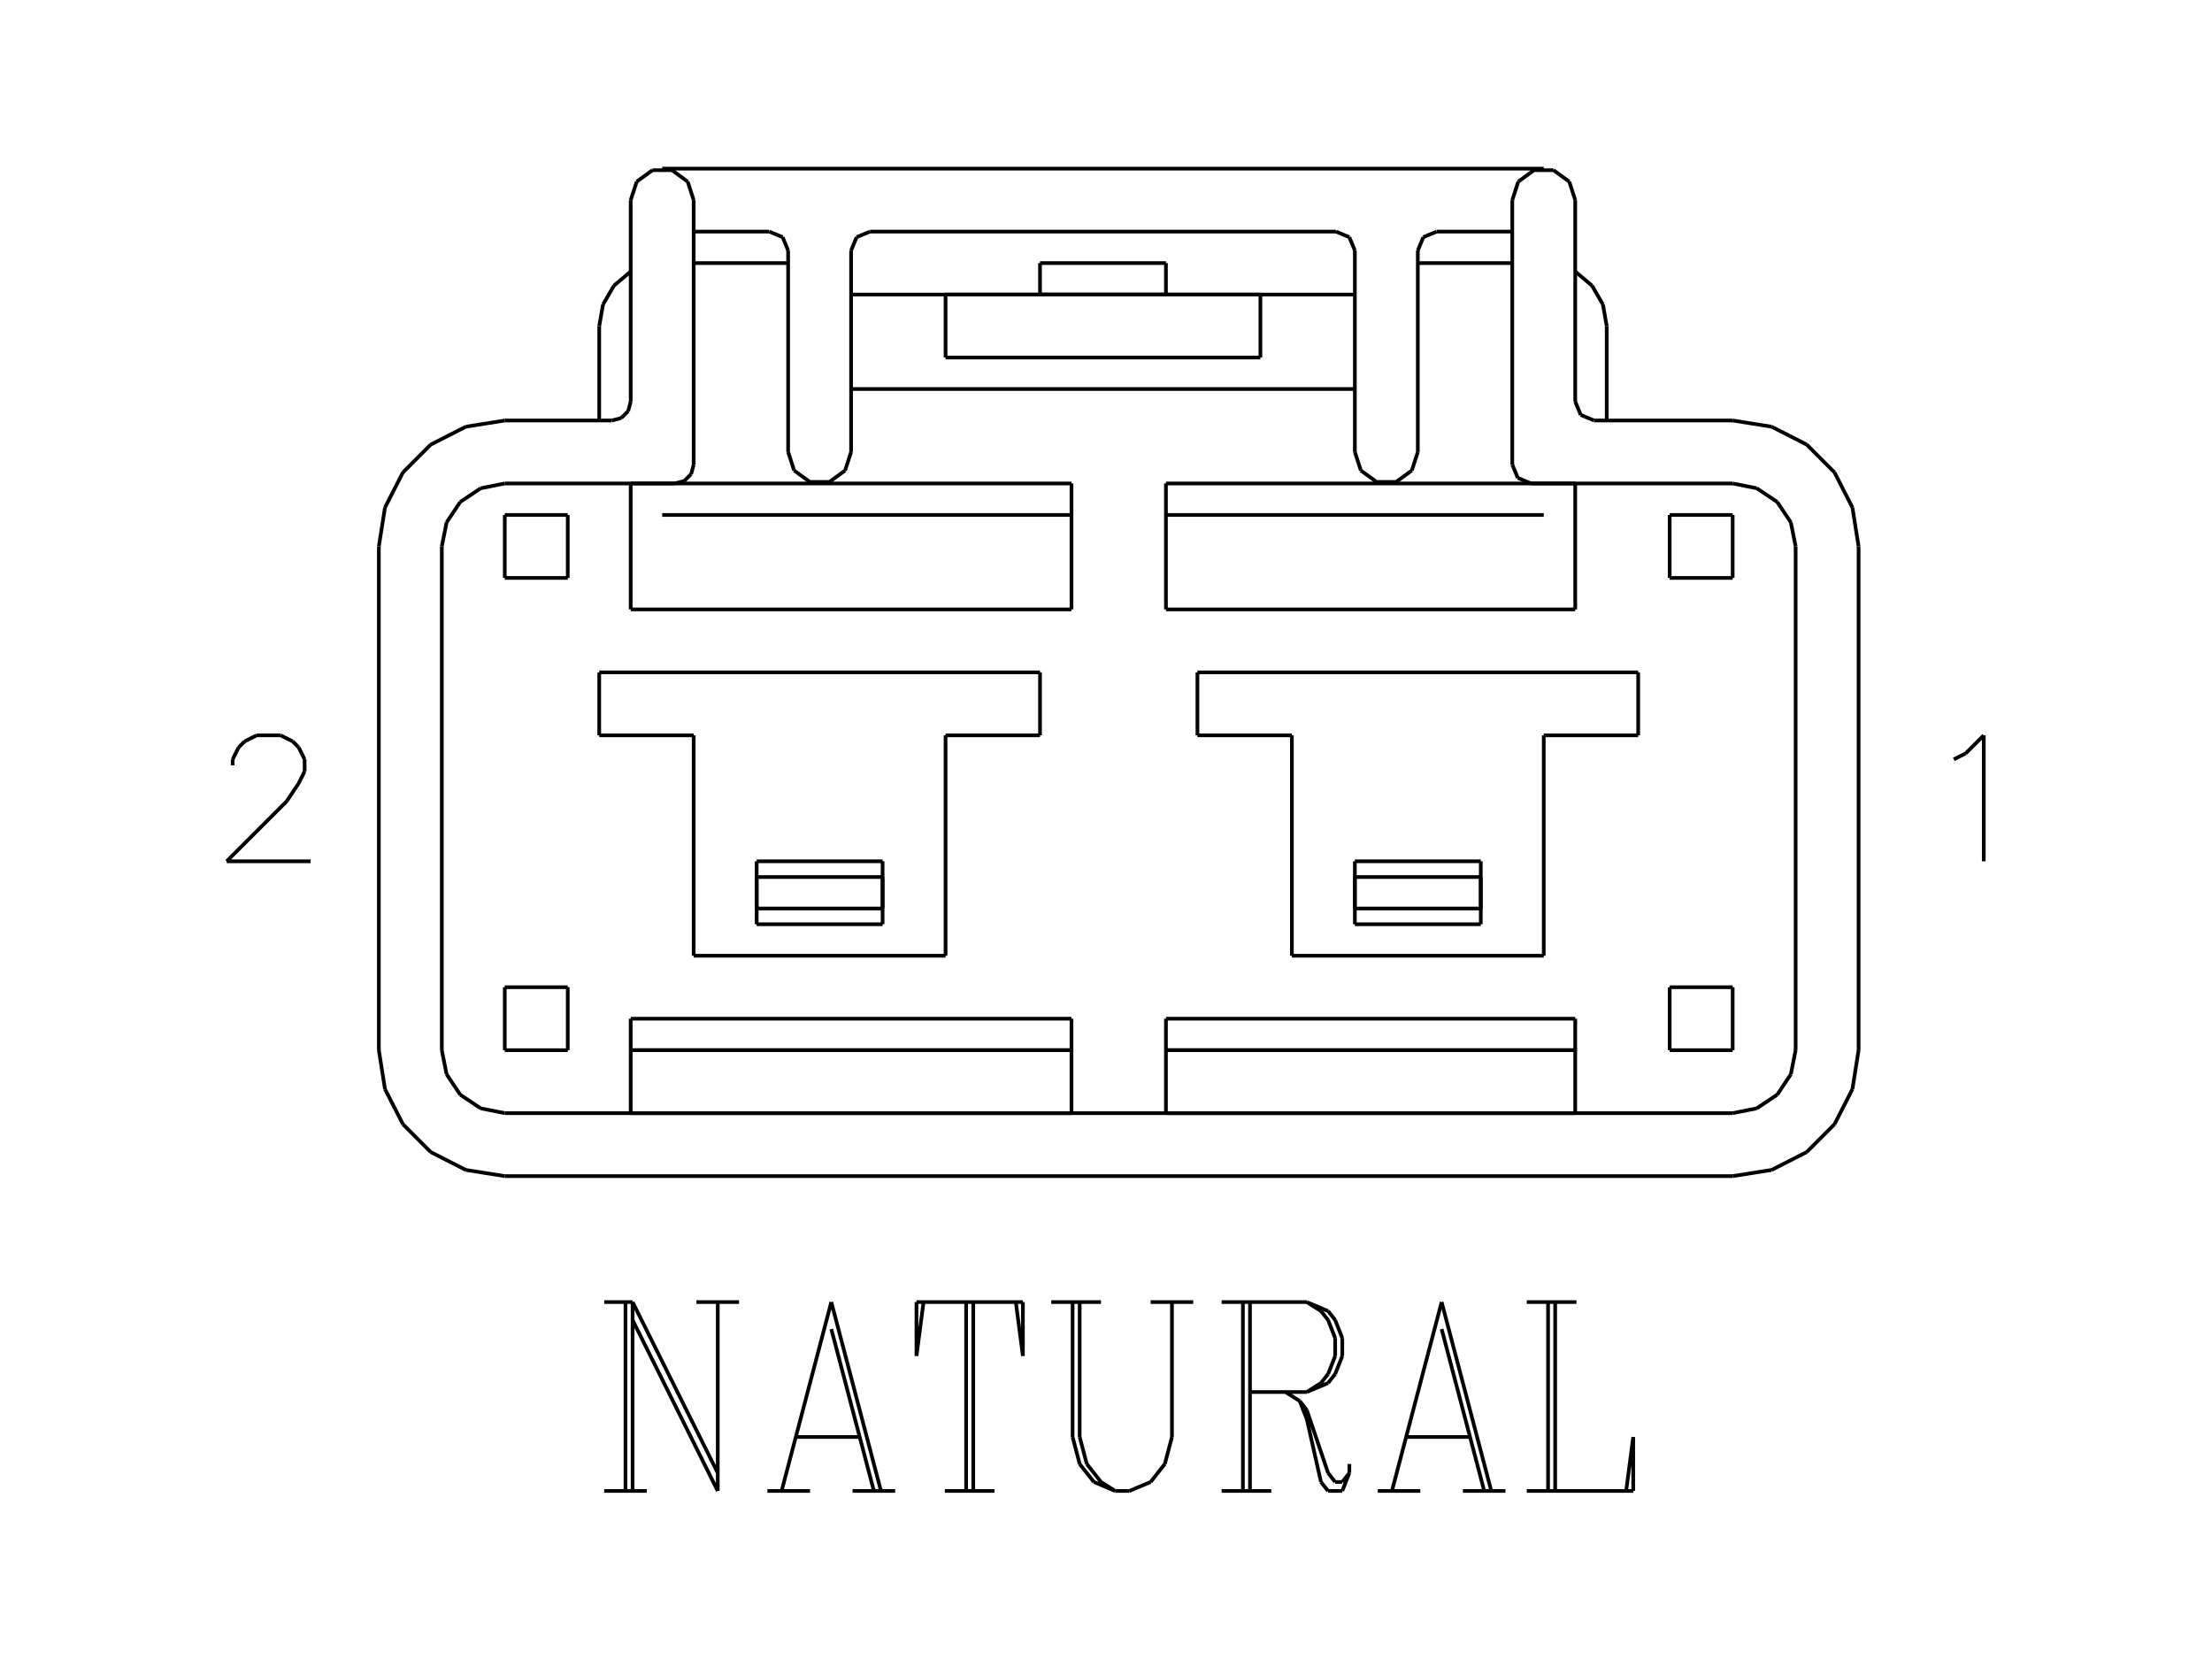 <?xml version="1.0" standalone="no"?><svg xmlns="http://www.w3.org/2000/svg" width="600.000" height="450.000" viewBox="0.0 0.0 600.000 450.000" version="1.1">
<title>Acme Converter - Post-processed with EDS-Designer: 14.44 (info@symca.com)</title>
<desc>Acme Converter - Post-processed with EDS-Designer: 14.44 (info@symca.com)</desc>
<g id="EDS_STYLE_GROUP" fill="none" stroke="black" stroke-width="1.0">
<g id="0" display="visible">
<path d="M169.66 404.42L169.66 353.18M171.59 404.42L171.59 353.18M171.59 353.18L194.69 399.54M171.59 358.06L194.69 404.42M194.69 404.42L194.69 353.18M163.89 353.18L171.59 353.18M188.91 353.18L200.46 353.18M163.89 404.42L175.44 404.42M225.49 353.18L212.01 404.42M225.49 353.18L238.96 404.42M225.49 360.5L237.04 404.42M215.86 389.78L233.19 389.78M208.16 404.42L219.71 404.42M231.26 404.42L242.81 404.42M262.06 404.42L262.06 353.18M263.99 353.18L263.99 404.42M250.51 353.18L248.59 367.82M248.59 367.82L248.59 353.18M248.59 353.18L277.46 353.18M277.46 353.18L277.46 367.82M277.46 367.82L275.54 353.18M256.29 404.42L269.76 404.42M290.94 353.18L290.94 389.78M290.94 389.78L292.86 397.1M292.86 397.1L296.71 401.98M296.71 401.98L302.49 404.42M302.49 404.42L306.34 404.42M306.34 404.42L312.11 401.98M312.11 401.98L315.96 397.1M315.96 397.1L317.89 389.78M317.89 389.78L317.89 353.18M292.86 353.18L292.86 389.78M292.86 389.78L294.79 397.1M294.79 397.1L298.64 401.98M298.64 401.98L302.49 404.42M285.16 353.18L298.64 353.18M312.11 353.18L323.66 353.18M337.14 404.42L337.14 353.18M339.06 353.18L339.06 404.42M331.36 353.18L354.46 353.18M354.46 353.18L360.24 355.62M360.24 355.62L362.16 358.06M362.16 358.06L364.09 362.94M364.09 362.94L364.09 367.82M364.09 367.82L362.16 372.7M362.16 372.7L360.24 375.14M360.24 375.14L354.46 377.58M354.46 377.58L339.06 377.58M354.46 353.18L358.31 355.62M358.31 355.62L360.24 358.06M360.24 358.06L362.16 362.94M362.16 362.94L362.16 367.82M362.16 367.82L360.24 372.7M360.24 372.7L358.31 375.14M358.31 375.14L354.46 377.58M331.36 404.42L344.84 404.42M348.69 377.58L352.54 380.02M352.54 380.02L354.46 382.46M354.46 382.46L360.24 399.54M360.24 399.54L362.16 401.98M362.16 401.98L364.09 401.98M364.09 401.98L366.01 399.54M352.54 380.02L354.46 384.9M354.46 384.9L358.31 401.98M358.31 401.98L360.24 404.42M360.24 404.42L364.09 404.42M364.09 404.42L366.01 399.54M366.01 399.54L366.01 397.1M391.04 353.18L377.56 404.42M391.04 353.18L404.51 404.42M391.04 360.5L402.59 404.42M381.41 389.78L398.74 389.78M373.71 404.42L385.26 404.42M396.81 404.42L408.36 404.42M419.91 404.42L419.91 353.18M421.84 353.18L421.84 404.42M414.14 353.18L427.61 353.18M414.14 404.42L443.01 404.42M443.01 404.42L443.01 389.78M443.01 389.78L441.09 404.42"/>
<path d="M102.76 148.22L102.76 284.86"/>
<path d="M504.14 148.22L504.14 284.86"/>
<path d="M136.92 114.06L165.96 114.06"/>
<path d="M469.98 319.02L136.92 319.02"/>
<path d="M136.92 114.06L126.37 115.74M126.37 115.74L116.84 120.59M116.84 120.59L109.29 128.15M109.29 128.15L104.43 137.67M104.43 137.67L102.76 148.22"/>
<path d="M504.14 148.22L502.47 137.67M502.47 137.67L497.61 128.15M497.61 128.15L490.06 120.59M490.06 120.59L480.53 115.74M480.53 115.74L469.98 114.06"/>
<path d="M469.98 319.02L480.53 317.35M480.53 317.35L490.06 312.5M490.06 312.5L497.61 304.94M497.61 304.94L502.47 295.42M502.47 295.42L504.14 284.86"/>
<path d="M102.76 284.86L104.43 295.42M104.43 295.42L109.29 304.94M109.29 304.94L116.84 312.5M116.84 312.5L126.37 317.35M126.37 317.35L136.92 319.02"/>
<path d="M415.32 131.14L469.98 131.14"/>
<path d="M136.92 301.94L469.98 301.94"/>
<path d="M487.06 148.22L487.06 284.86"/>
<path d="M119.84 148.22L119.84 284.86"/>
<path d="M136.92 131.14L130.39 132.44M130.39 132.44L124.84 136.15M124.84 136.15L121.14 141.69M121.14 141.69L119.84 148.22"/>
<path d="M487.06 148.22L485.76 141.69M485.76 141.69L482.06 136.15M482.06 136.15L476.51 132.44M476.51 132.44L469.98 131.14"/>
<path d="M469.98 301.94L476.51 300.64M476.51 300.64L482.06 296.94M482.06 296.94L485.76 291.4M485.76 291.4L487.06 284.86"/>
<path d="M119.84 284.86L121.14 291.4M121.14 291.4L124.84 296.94M124.84 296.94L130.39 300.64M130.39 300.64L136.92 301.94"/>
<path d="M171.08 54.28L171.08 108.94"/>
<path d="M427.28 54.28L427.28 108.94"/>
<path d="M410.2 54.28L410.2 126.02"/>
<path d="M188.16 54.28L188.16 126.02"/>
<path d="M165.96 114.06L168.52 113.38M168.52 113.38L170.39 111.5M170.39 111.5L171.08 108.94"/>
<path d="M188.16 54.28L186.53 49.27M186.53 49.27L182.26 46.16M182.26 46.16L176.98 46.16M176.98 46.16L172.71 49.27M172.71 49.27L171.08 54.28"/>
<path d="M427.28 54.28L425.65 49.27M425.65 49.27L421.38 46.16M421.38 46.16L416.1 46.16M416.1 46.16L411.83 49.27M411.83 49.27L410.2 54.28"/>
<path d="M432.4 114.06L469.98 114.06"/>
<path d="M427.28 108.94L428.78 112.56M428.78 112.56L432.4 114.06"/>
<path d="M410.2 126.02L411.7 129.64M411.7 129.64L415.32 131.14"/>
<path d="M136.92 131.14L183.04 131.14"/>
<path d="M183.04 131.14L185.6 130.46M185.6 130.46L187.47 128.58M187.47 128.58L188.16 126.02"/>
<path d="M179.62 45.74L418.74 45.74"/>
<path d="M188.16 62.82L208.66 62.82"/>
<path d="M213.78 67.95L213.78 122.6"/>
<path d="M384.58 67.95L384.58 122.6"/>
<path d="M367.5 67.95L367.5 122.6"/>
<path d="M230.86 67.95L230.86 122.6"/>
<path d="M235.98 62.82L362.38 62.82"/>
<path d="M389.7 62.82L410.2 62.82"/>
<path d="M213.78 67.95L212.28 64.33M212.28 64.33L208.66 62.82"/>
<path d="M235.98 62.82L232.36 64.33M232.36 64.33L230.86 67.95"/>
<path d="M367.5 67.95L366 64.33M366 64.33L362.38 62.82"/>
<path d="M389.7 62.82L386.08 64.33M386.08 64.33L384.58 67.95"/>
<path d="M213.78 122.6L215.41 127.62M215.41 127.62L219.68 130.73M219.68 130.73L224.96 130.73M224.96 130.73L229.23 127.62M229.23 127.62L230.86 122.6"/>
<path d="M367.5 122.6L369.13 127.62M369.13 127.62L373.4 130.73M373.4 130.73L378.68 130.73M378.68 130.73L382.95 127.62M382.95 127.62L384.58 122.6"/>
<path d="M188.16 71.36L213.78 71.36"/>
<path d="M384.58 71.36L410.2 71.36"/>
<path d="M230.86 79.9L367.5 79.9"/>
<path d="M230.86 105.52L367.5 105.52"/>
<path d="M162.54 182.38L282.1 182.38"/>
<path d="M444.36 182.38L324.8 182.38"/>
<path d="M162.54 182.38L162.54 199.46"/>
<path d="M282.1 182.38L282.1 199.46"/>
<path d="M324.8 182.38L324.8 199.46"/>
<path d="M444.36 182.38L444.36 199.46"/>
<path d="M444.36 199.46L418.74 199.46"/>
<path d="M324.8 199.46L350.42 199.46"/>
<path d="M282.1 199.46L256.48 199.46"/>
<path d="M162.54 199.46L188.16 199.46"/>
<path d="M188.16 199.46L188.16 259.24"/>
<path d="M188.16 259.24L256.48 259.24"/>
<path d="M256.48 259.24L256.48 199.46"/>
<path d="M350.42 199.46L350.42 259.24"/>
<path d="M350.42 259.24L418.74 259.24"/>
<path d="M418.74 259.24L418.74 199.46"/>
<path d="M171.08 131.14L290.64 131.14M290.64 131.14L290.64 165.3M290.64 165.3L171.08 165.3M171.08 165.3L171.08 131.14"/>
<path d="M427.28 131.14L316.26 131.14M316.26 131.14L316.26 165.3M316.26 165.3L427.28 165.3M427.28 165.3L427.28 131.14"/>
<path d="M179.62 139.68L290.64 139.68"/>
<path d="M316.26 139.68L418.74 139.68"/>
<path d="M136.92 139.68L154 139.68M154 139.68L154 156.76M154 156.76L136.92 156.76M136.92 156.76L136.92 139.68"/>
<path d="M469.98 139.68L452.9 139.68M452.9 139.68L452.9 156.76M452.9 156.76L469.98 156.76M469.98 156.76L469.98 139.68"/>
<path d="M452.9 267.78L469.98 267.78M469.98 267.78L469.98 284.86M469.98 284.86L452.9 284.86M452.9 284.86L452.9 267.78"/>
<path d="M136.92 267.78L154 267.78M154 267.78L154 284.86M154 284.86L136.92 284.86M136.92 284.86L136.92 267.78"/>
<path d="M171.08 284.86L290.64 284.86M290.64 284.86L290.64 301.94M290.64 301.94L171.08 301.94M171.08 301.94L171.08 284.86"/>
<path d="M316.26 284.86L427.28 284.86M427.28 284.86L427.28 301.94M427.28 301.94L316.26 301.94M316.26 301.94L316.26 284.86"/>
<path d="M171.08 276.32L290.64 276.32M290.64 276.32L290.64 284.86M290.64 284.86L171.08 284.86M171.08 284.86L171.08 276.32"/>
<path d="M316.26 276.32L427.28 276.32M427.28 276.32L427.28 284.86M427.28 284.86L316.26 284.86M316.26 284.86L316.26 276.32"/>
<path d="M162.54 114.06L162.54 88.44"/>
<path d="M435.82 114.06L435.82 88.44"/>
<path d="M435.82 88.44L434.79 82.6M434.79 82.6L431.82 77.47M431.82 77.47L427.28 73.65"/>
<path d="M171.08 73.65L166.54 77.47M166.54 77.47L163.57 82.6M163.57 82.6L162.54 88.44"/>
<path d="M256.48 79.9L341.88 79.9M341.88 79.9L341.88 96.98M341.88 96.98L256.48 96.98M256.48 96.98L256.48 79.9"/>
<path d="M529.96 205.97L533.21 204.34M533.21 204.34L538.09 199.46M538.09 199.46L538.09 233.62"/>
<path d="M63.11 207.6L63.11 205.97M63.11 205.97L64.74 202.72M64.74 202.72L66.37 201.09M66.37 201.09L69.62 199.46M69.62 199.46L76.13 199.46M76.13 199.46L79.38 201.09M79.38 201.09L81.01 202.72M81.01 202.72L82.63 205.97M82.63 205.97L82.63 209.22M82.63 209.22L81.01 212.48M81.01 212.48L77.75 217.36M77.75 217.36L61.49 233.62M61.49 233.62L84.26 233.62"/>
<path d="M282.1 79.9L316.26 79.9M316.26 79.9L316.26 71.36M316.26 71.36L282.1 71.36M282.1 71.36L282.1 79.9"/>
<path d="M205.24 233.62L239.4 233.62M239.4 233.62L239.4 250.7M239.4 250.7L205.24 250.7M205.24 250.7L205.24 233.62"/>
<path d="M367.5 233.62L401.66 233.62M401.66 233.62L401.66 250.7M401.66 250.7L367.5 250.7M367.5 250.7L367.5 233.62"/>
<path d="M205.24 237.89L239.4 237.89M239.4 237.89L239.4 246.43M239.4 246.43L205.24 246.43M205.24 246.43L205.24 237.89"/>
<path d="M367.5 237.89L401.66 237.89M401.66 237.89L401.66 246.43M401.66 246.43L367.5 246.43M367.5 246.43L367.5 237.89"/>
</g>
</g>
</svg>
